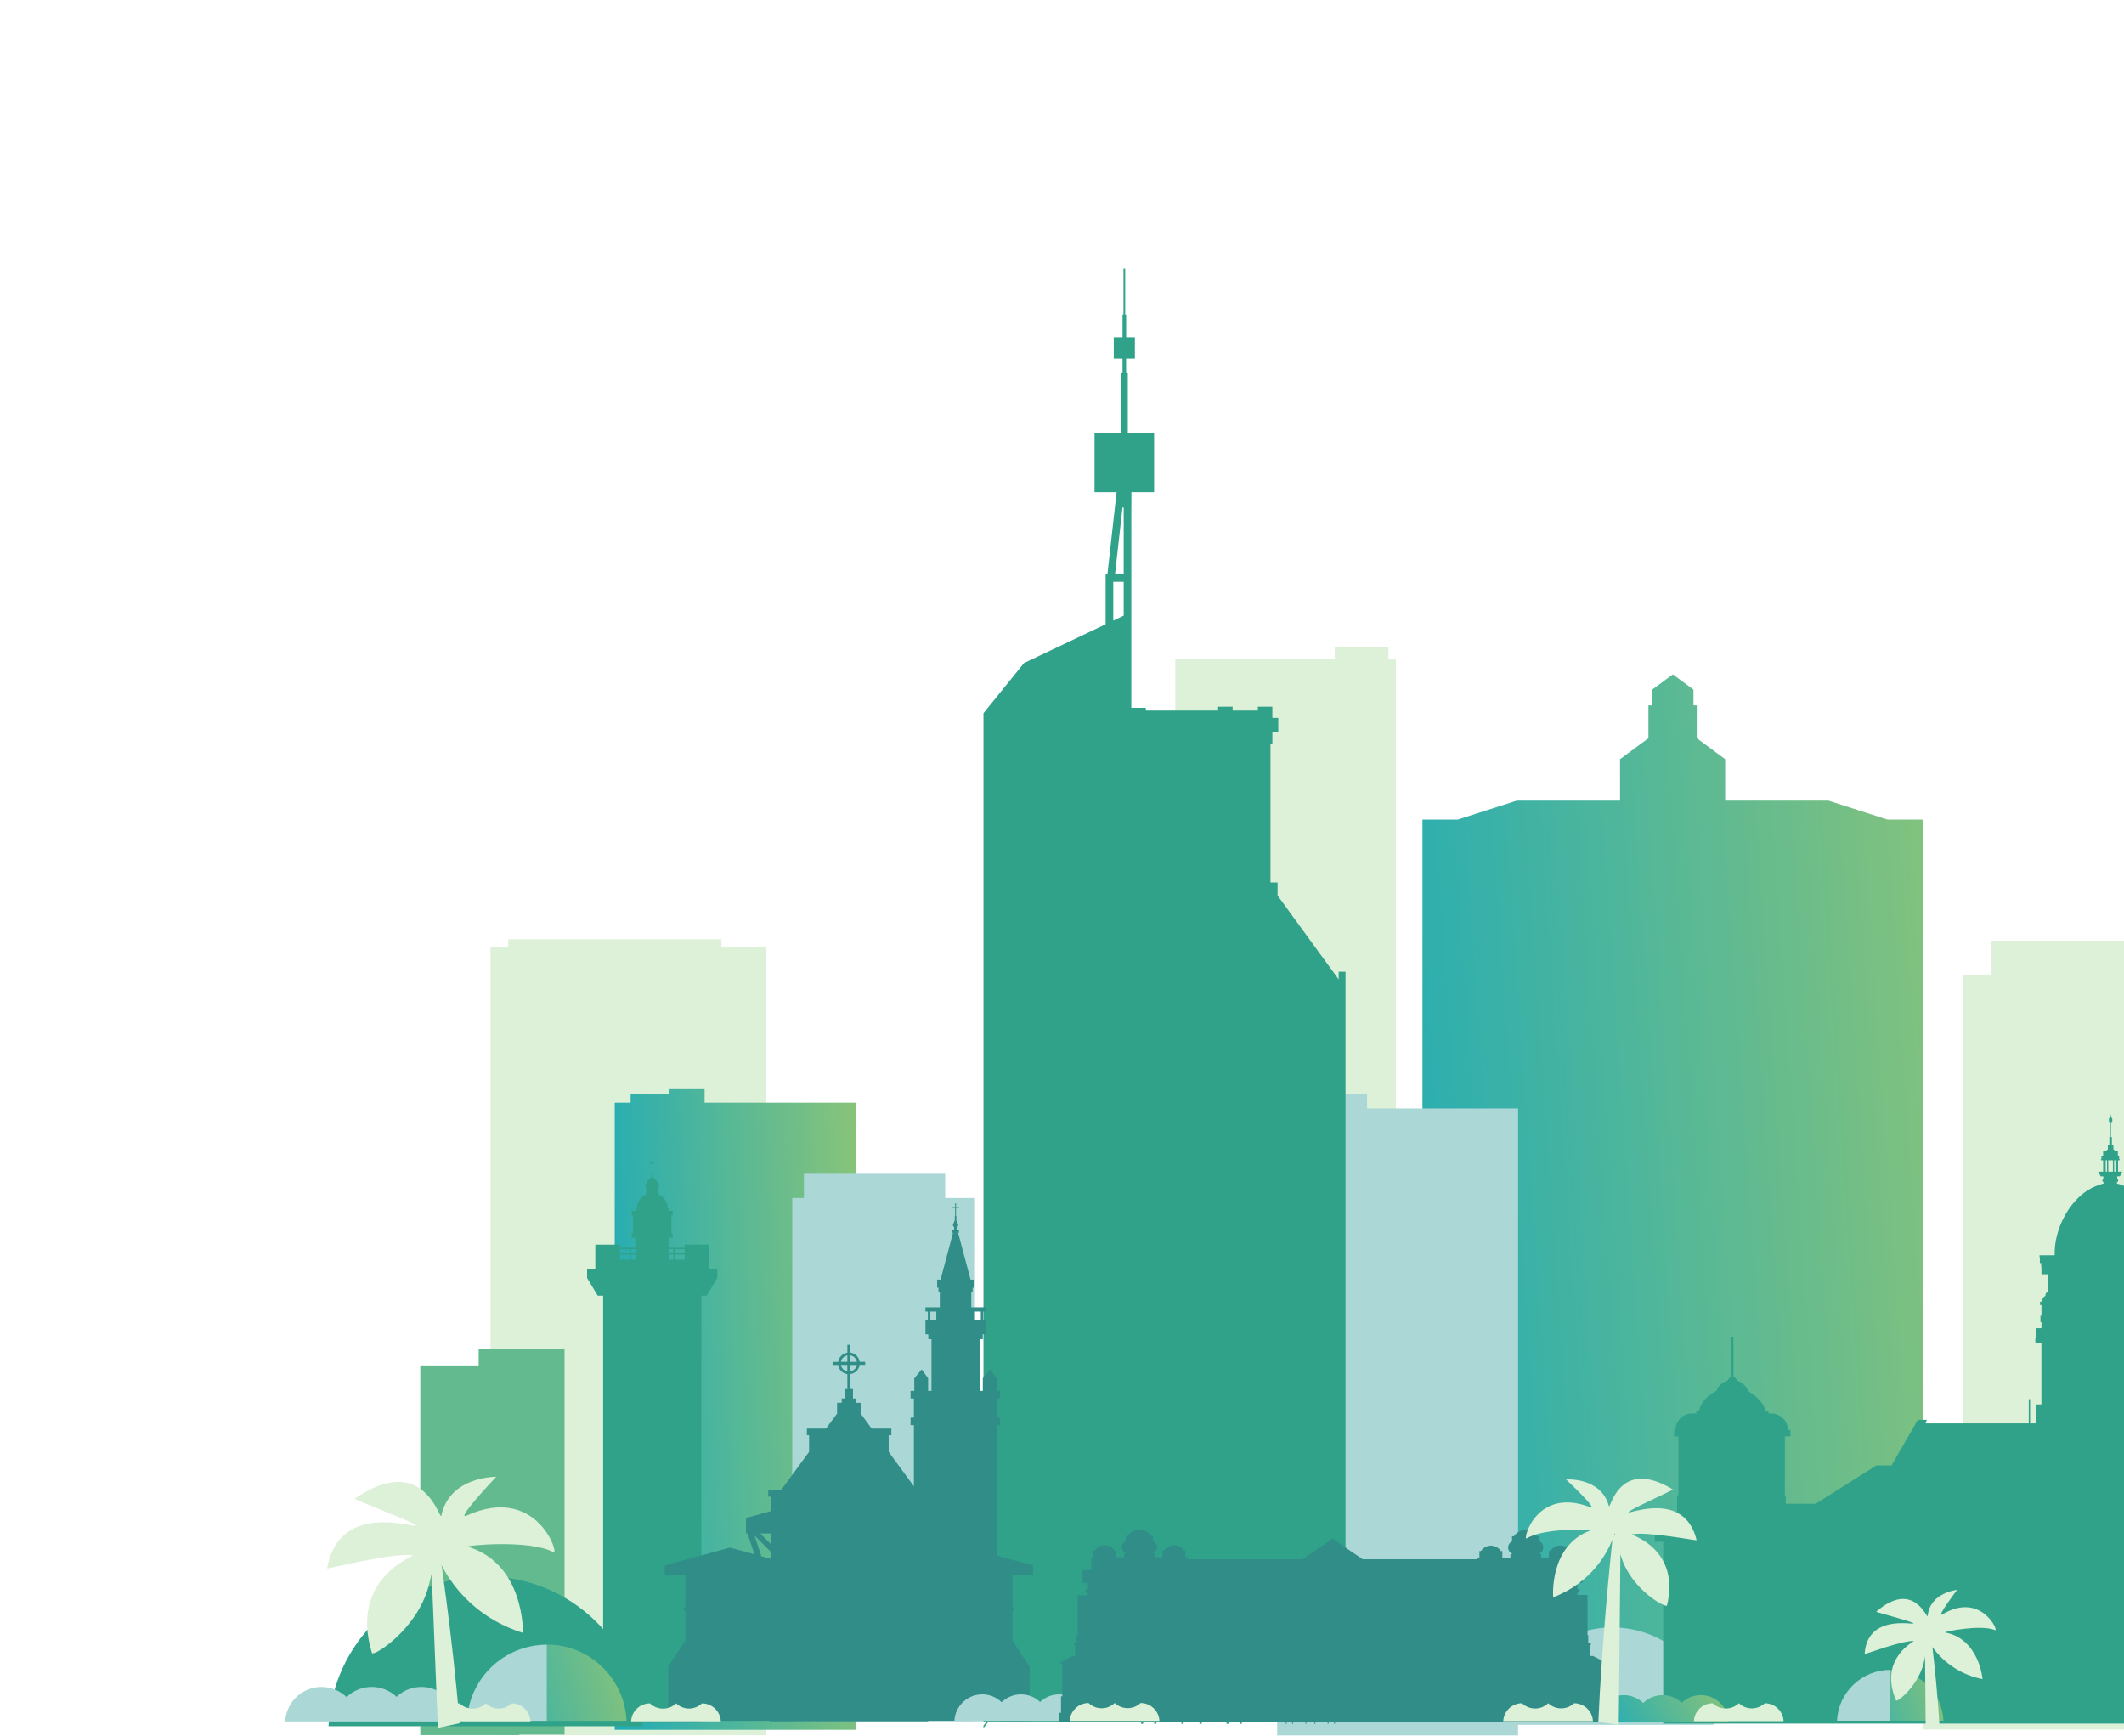 <svg width="1241" height="1014" viewBox="0 0 1241 1014" fill="none" xmlns="http://www.w3.org/2000/svg">
<g opacity="0.9" clip-path="url(#clip0_6270_27215)">
<path d="M831.105 910.117V903.148V891.718V880.476V869.046V852.269V840.843V824.066V812.636V795.863V784.433V767.66V756.23V739.452V728.022V711.249V699.819V683.046V671.616V654.843V643.413V626.636V615.206V598.433V587.003V570.23V558.8V542.022V530.592V513.819V502.389V478.777H851.782L868.977 473.246L886.177 467.719H946.553V462.958V443.493L963.143 431.235V420.808V416.441V412.07H965.343V410.502V402.861L967.153 401.522L977.4 393.953L989.456 402.861V410.502V412.07H991.378V416.441V420.808V431.235L1007.97 443.493V462.958V467.719H1068.35L1102.74 478.777H1123.42V502.389V513.819V530.592V542.022V558.8V570.23V587.003V598.433V615.206V626.636V643.413V654.843V671.616V683.046V699.819V711.249V728.022V739.452V756.23V767.66V784.433V795.863V812.636V824.066V840.843V852.269V869.046V880.476V891.718V903.148V910.117H1141.88V1006.01H991.378H986.589H966.934H962.14H811.643V910.117H831.105Z" fill="url(#paint0_linear_6270_27215)"/>
<path d="M779.87 384.947V378.148H811.232V384.947H815.547V1006.18H686.69V384.947H779.87Z" fill="#D9EED4"/>
<path d="M755.52 647.545V642.318H777.76V639.188H798.736V647.545H886.984V1013.89H746.219V647.545H755.52Z" fill="#A2D4D1"/>
<path d="M296.913 553.413V548.719H421.482V553.413H447.75V1013.69H286.608V553.413H296.913Z" fill="#D9EED4"/>
<path d="M368.457 644.167V638.94H390.697V635.805H411.674V644.167H499.922V1010.51H359.156V644.167H368.457Z" fill="url(#paint1_linear_6270_27215)"/>
<path d="M469.718 699.843V685.703H552.258V699.843H569.664V1005.36H462.895V699.843H469.718Z" fill="#A2D4D1"/>
<path d="M279.668 797.652V788.031H329.852V1013.34H303.405V1013.62H245.555V797.652H279.668Z" fill="#53B383"/>
<path d="M1132.23 959.288V940.445H1147.09V569.35H1163.59V549.5H1243.6V569.35H1245.24V940.445H1274.35V959.288H1280.33V1010.31H1123.41V959.288H1132.23Z" fill="#D9EED4"/>
<path d="M596.773 389.237L598.283 387.374L607.324 383.07L645.98 364.684V335.2H647.06L648.175 325.248L651.396 296.494L652.404 287.497H639.497V252.674H654.878V217.847H655.859V209.27H650.738V197.253H655.859V184.081H656.419V156.648H657.418V184.081H657.978V197.253H663.081V209.27H657.96V217.847H658.941V252.674H674.317V287.497H661.038V296.494H660.998V413.49H669.479V415.075H711.714V412.836H720.195V415.075H734.913V412.836H743.412V419.393H746.862V427.629H743.421V434.347H742.301V455.398V456.835V495.694V497.131V515.526H746.459V523.14L777.928 566.378L782.14 572.165V567.668H786.141V1005.98H780.061V1007H779.429V1005.98H776.293V1007H775.666V1005.98H772.328V1006.11H771.701V1005.98H768.565V1007H767.919V1005.98H763.367V1007H762.74V1005.98H759.604V1006.11H758.959V1005.98H755.549V1007H754.922V1005.98H751.786V1007H751.159V1005.98H725.558V1007H724.282V1005.98H717.879V1007H716.602V1005.98H702.122V1007H700.841V1005.98H691.562V1007H690.281V1005.98H675.644V1007H674.362V1005.98H667.964V1007H666.683V1005.98H577.337L576.768 1006.72L574.609 1009.52V1008.07L575.917 1006.37L576.226 1005.97H574.609V416.643L596.773 389.237ZM656.535 296.494H655.841L651.481 335.46H656.535V296.494ZM650.455 362.552L652.888 361.392L656.535 359.659V339.858H650.455V362.552Z" fill="#1A987C"/>
<path d="M191.932 1008.41C194.261 959.679 234.391 920.875 283.741 920.875C333.092 920.875 373.208 959.702 375.547 1008.41H191.932Z" fill="#1A987C"/>
<path d="M347.829 741.252V727.09H362.166V728.881H371.261V723.112H369.155V720.425H369.854V710.034H369.178V707.347H371.284V705.945H372.063C372.068 705.531 372.101 705.118 372.162 704.709C372.162 704.633 372.184 704.557 372.198 704.476C372.333 703.683 372.574 702.912 372.914 702.183L373.008 701.986C373.361 701.275 373.805 700.614 374.33 700.02L374.464 699.872C375.005 699.289 375.62 698.778 376.292 698.354L376.449 698.255C376.79 698.049 377.143 697.865 377.507 697.704V693.091H376.736V692.101H377.507V691.586H377.896C377.901 691.407 377.919 691.229 377.95 691.053C377.95 690.973 377.991 690.892 378.013 690.811C378.035 690.731 378.067 690.61 378.102 690.511C378.138 690.413 378.165 690.35 378.205 690.269C378.248 690.179 378.296 690.09 378.349 690.005C378.388 689.931 378.431 689.859 378.479 689.79C378.57 689.658 378.672 689.534 378.783 689.418C378.855 689.347 378.931 689.28 379.007 689.217C379.064 689.164 379.124 689.114 379.187 689.069C379.269 689.004 379.356 688.944 379.447 688.89L379.639 688.787C379.735 688.734 379.834 688.686 379.935 688.644V687.922H380.607V686.494H380.826V684.353H380.956V679.776H379.675V678.669H380.956V677.406H381.207V678.669H382.103L381.476 679.225L382.103 679.776H381.207V684.362H381.333V686.494H381.575V687.909H382.251V688.63C382.354 688.67 382.448 688.724 382.547 688.773L382.735 688.876C382.827 688.929 382.916 688.989 382.999 689.056C383.062 689.101 383.122 689.15 383.179 689.203C383.255 689.266 383.331 689.333 383.403 689.405C383.512 689.522 383.614 689.646 383.707 689.777C383.757 689.844 383.792 689.92 383.837 689.992C383.882 690.063 383.936 690.166 383.981 690.256C384.025 690.346 384.048 690.417 384.079 690.498C384.11 690.578 384.146 690.699 384.173 690.798C384.197 690.877 384.216 690.958 384.232 691.04C384.265 691.215 384.283 691.394 384.285 691.573H384.675V692.088H385.446V693.078H384.675V697.691C385.039 697.851 385.392 698.035 385.732 698.242L385.894 698.34C386.566 698.764 387.179 699.274 387.717 699.858L387.856 700.006C388.379 700.601 388.822 701.262 389.173 701.972C389.209 702.035 389.24 702.102 389.272 702.17C389.612 702.898 389.853 703.67 389.989 704.463C389.989 704.543 390.011 704.619 390.02 704.696C390.082 705.105 390.116 705.518 390.123 705.932H390.903V707.334H393.008V710.021H392.305V720.412H393.008V723.099H390.903V728.868H399.998V727.076H414.334V741.238H419.133V746.613L412.896 756.914H409.76V1006.38H352.386V756.914H349.249L343.013 746.613V741.238L347.829 741.252ZM362.166 735.877H367.879V732.876H362.175L362.166 735.877ZM368.725 735.877H371.261V732.876H368.73L368.725 735.877ZM390.903 735.877H393.438V732.876H390.903V735.877ZM394.294 735.877H399.998V732.876H394.294V735.877ZM362.166 732.021H367.879V729.759H362.175L362.166 732.021ZM368.73 729.737V731.998H371.266V729.737H368.73ZM390.907 731.998H393.443V729.737H390.907V731.998ZM394.299 729.737V731.998H400.002V729.737H394.299Z" fill="#1A987C"/>
<path d="M882.417 1007.62C883.133 992.289 889.729 977.823 900.835 967.227C911.941 956.631 926.704 950.719 942.056 950.719C957.409 950.719 972.171 956.631 983.277 967.227C994.383 977.823 1000.98 992.289 1001.7 1007.62H882.417Z" fill="#A2D4D1"/>
<path d="M426.421 904.088L440.794 908.021L436.717 895.784H435.866V891.306V886.778L444.714 884.359L450.476 882.778V874.309H448.854V870.408H456.412L460.118 865.342L472.712 848.13V838.447H471.439V834.546H482.64L487.707 827.617L488.787 826.144H489.082V819.47H491.771V816.958H493.563V811.444H495.073V802.76L494.988 802.737C494.674 802.691 494.364 802.62 494.06 802.527C493.763 802.428 493.472 802.31 493.191 802.173L493.07 802.115C492.803 801.984 492.546 801.834 492.299 801.667L492.183 801.577C491.689 801.209 491.252 800.772 490.884 800.279L490.798 800.167C490.624 799.921 490.467 799.664 490.328 799.396C490.328 799.356 490.292 799.316 490.27 799.275C490.131 798.995 490.013 798.704 489.916 798.406C489.823 798.103 489.752 797.793 489.705 797.479C489.705 797.448 489.705 797.421 489.683 797.39H486.435V795.598H489.696C489.696 795.571 489.696 795.544 489.719 795.513C489.766 795.199 489.836 794.889 489.929 794.586C490.026 794.288 490.144 793.998 490.283 793.717C490.283 793.677 490.324 793.637 490.341 793.596C490.48 793.329 490.637 793.071 490.812 792.826L490.897 792.709C491.268 792.217 491.707 791.78 492.201 791.411L492.313 791.325C492.558 791.151 492.816 790.994 493.083 790.855L493.204 790.797C493.485 790.658 493.776 790.54 494.074 790.443C494.377 790.35 494.687 790.279 495.001 790.233H495.086V785.588H496.878V790.161H496.968C497.282 790.208 497.592 790.278 497.895 790.371C498.193 790.468 498.484 790.586 498.765 790.725L498.885 790.784C499.153 790.922 499.41 791.079 499.656 791.254L499.768 791.339C500.263 791.708 500.702 792.147 501.072 792.642L501.157 792.754C501.324 793 501.474 793.258 501.605 793.525C501.605 793.565 501.641 793.605 501.663 793.645C501.8 793.927 501.919 794.217 502.017 794.514C502.11 794.818 502.181 795.128 502.228 795.441C502.228 795.473 502.228 795.5 502.25 795.527H505.498V797.318H502.25C502.25 797.349 502.25 797.376 502.228 797.408C502.181 797.722 502.11 798.031 502.017 798.335C501.919 798.632 501.8 798.922 501.663 799.204C501.641 799.244 501.623 799.284 501.605 799.325C501.474 799.591 501.324 799.849 501.157 800.095C501.126 800.131 501.099 800.171 501.072 800.207C500.702 800.702 500.263 801.141 499.768 801.51L499.656 801.595C499.41 801.762 499.152 801.912 498.885 802.043L498.765 802.101C498.483 802.239 498.192 802.357 497.895 802.455C497.592 802.549 497.282 802.619 496.968 802.666L496.878 802.688V811.444H498.361V816.967H500.153V819.479H502.841V826.153H503.137L509.284 834.555H520.785V838.456H519.221V848.139L524.351 855.148L533.948 868.262V832.566H532.013V828.146H533.948V816.949H532.013V812.533H534.185V805.174L538.531 799.97L542.272 805.174V812.537H544.239V782.296H542.375V781.19V779.434H540.713V770.987H542.116V766.177H540.709V763.709H549.105V754.935H548.303V752.275H547.541V747.55H549.535L550.713 743.116L556.811 720.171H556.363V718.285H557.465V716.865C557.392 716.812 557.323 716.754 557.259 716.691C557.237 716.674 557.216 716.656 557.196 716.637C557.074 716.507 556.977 716.355 556.909 716.189L556.86 716.073C556.717 715.726 556.717 715.336 556.86 714.989C556.86 714.953 556.892 714.913 556.909 714.877C556.978 714.712 557.075 714.56 557.196 714.429C557.218 714.412 557.239 714.394 557.259 714.375C557.324 714.315 557.393 714.258 557.465 714.205V713.256H557.841V710.398H558.052V705.588H556.233V705.068H558.052V702.945H558.572V705.068H560.391V705.588H558.572V710.443H558.782V713.3H559.141V714.254C559.213 714.306 559.282 714.363 559.347 714.424C559.366 714.444 559.387 714.462 559.409 714.478C559.53 714.611 559.629 714.762 559.701 714.926L559.745 715.038C559.889 715.385 559.889 715.775 559.745 716.122C559.745 716.162 559.714 716.198 559.701 716.238C559.63 716.403 559.532 716.555 559.409 716.686C559.39 716.705 559.369 716.723 559.347 716.74C559.283 716.804 559.214 716.863 559.141 716.915V718.285H560.243V720.166H559.795L567.066 747.545H569.06V752.27H568.298V754.931H567.496V763.705H575.888V766.173H574.481V770.983H575.888V779.43H574.23V781.185V782.292H572.362V812.528H574.23V805.174L578.549 799.974L582.313 805.174V812.537H584.23V816.953H582.295V828.15H584.23V832.571H582.295V908.71L603.562 914.533V917.395V920.252H591.511V925.206V938.938H592.487V940.931H591.511V958.429L592.944 960.597H593.07L593.124 960.866L601.564 973.595V1005.56H584.45V1005.31H542.281V1005.56H449.679V1005.31H407.524V1005.56H390.409V973.595L398.85 960.866V960.821L398.895 960.597H399.02L400.454 958.429V940.931H399.482V938.938H400.454V925.206V920.198H388.442V917.341V914.479L426.421 904.088ZM497.12 801.076C497.321 801.029 497.519 800.967 497.712 800.892L498.003 800.762C498.166 800.686 498.324 800.601 498.478 800.507L498.733 800.346C498.925 800.21 499.106 800.06 499.275 799.898C499.324 799.853 499.374 799.804 499.419 799.755C499.581 799.585 499.731 799.404 499.867 799.213C499.925 799.128 499.974 799.042 500.028 798.957C500.123 798.804 500.208 798.646 500.283 798.483C500.328 798.389 500.373 798.29 500.413 798.191C500.488 797.999 500.55 797.801 500.597 797.6C500.597 797.529 500.642 797.457 500.655 797.381H496.865V801.143C496.977 801.143 497.048 801.098 497.12 801.08V801.076ZM500.601 795.321C500.554 795.118 500.492 794.919 500.418 794.725C500.377 794.626 500.333 794.532 500.288 794.438C500.212 794.275 500.127 794.116 500.032 793.963C499.978 793.878 499.929 793.789 499.871 793.708C499.735 793.515 499.586 793.333 499.423 793.162L499.28 793.018C499.109 792.857 498.928 792.708 498.738 792.571L498.482 792.409C498.329 792.315 498.17 792.23 498.007 792.154L497.716 792.024C497.524 791.949 497.326 791.887 497.125 791.84C497.053 791.84 496.981 791.796 496.905 791.782V795.558H500.686C500.686 795.558 500.619 795.392 500.601 795.321ZM495.059 791.782C494.983 791.782 494.911 791.823 494.84 791.84C494.637 791.888 494.438 791.949 494.244 792.024L493.957 792.154C493.794 792.229 493.635 792.315 493.482 792.409C493.397 792.463 493.307 792.512 493.227 792.571C493.034 792.706 492.851 792.856 492.68 793.018C492.631 793.063 492.586 793.108 492.541 793.157C492.379 793.328 492.229 793.511 492.093 793.704C492.035 793.784 491.986 793.874 491.932 793.959C491.837 794.112 491.752 794.27 491.677 794.434C491.632 794.528 491.587 794.622 491.547 794.72C491.472 794.915 491.411 795.114 491.363 795.316C491.363 795.388 491.318 795.459 491.305 795.535H495.073V791.76L495.059 791.782ZM491.359 797.605C491.405 797.806 491.467 798.003 491.542 798.196C491.583 798.294 491.627 798.393 491.672 798.487C491.748 798.65 491.833 798.809 491.928 798.962C491.981 799.047 492.03 799.132 492.089 799.217C492.224 799.41 492.374 799.593 492.537 799.763L492.676 799.902C492.847 800.065 493.029 800.215 493.222 800.35C493.303 800.408 493.393 800.458 493.478 800.511C493.631 800.606 493.789 800.691 493.953 800.767L494.239 800.897C494.434 800.971 494.633 801.033 494.835 801.08C494.907 801.08 494.979 801.125 495.055 801.138V797.358H491.278C491.314 797.457 491.341 797.529 491.359 797.6V797.605ZM447.846 909.955L450.476 910.676V906.646L440.781 896.953L444.701 908.701L444.853 909.149L447.846 909.955ZM449.163 900.805L450.476 902.117V895.789H444.15L449.163 900.805ZM533.84 874.309H533.988H533.84ZM543.581 770.992H547.044V769.2V766.168H543.54L543.581 770.992ZM573.079 766.181H569.575V769.214V771.005H573.079V766.181Z" fill="#19817B"/>
<path d="M573.893 989.822C578.118 989.817 582.178 991.459 585.21 994.399C588.241 991.462 592.297 989.82 596.519 989.822C600.676 989.805 604.678 991.401 607.683 994.274C609.947 992.131 612.779 990.684 615.841 990.104C618.904 989.525 622.069 989.836 624.96 991.003C627.85 992.169 630.345 994.14 632.147 996.683C633.949 999.226 634.983 1002.23 635.125 1005.35H557.616C557.814 1001.16 559.615 997.217 562.646 994.326C565.677 991.436 569.704 989.823 573.893 989.822Z" fill="#A2D4D1"/>
<path d="M187.801 985.485C193.287 985.476 198.559 987.609 202.496 991.428C206.433 987.614 211.701 985.483 217.183 985.485C222.582 985.462 227.78 987.535 231.681 991.267C234.62 988.485 238.297 986.607 242.273 985.853C246.25 985.1 250.358 985.505 254.112 987.019C257.865 988.533 261.104 991.092 263.444 994.393C265.784 997.694 267.127 1001.6 267.312 1005.64H166.668C166.924 1000.21 169.263 995.085 173.198 991.332C177.133 987.58 182.362 985.485 187.801 985.485Z" fill="#A2D4D1"/>
<path d="M977.423 887.639H979.891V873.817H980.653V839.106H978.18V835.376H978.941C978.94 833.795 979.328 832.238 980.07 830.843C980.812 829.447 981.886 828.255 983.198 827.372C983.455 827.197 983.721 827.036 983.995 826.888C985.407 826.122 986.989 825.721 988.596 825.724H991.173V824.205H992.736C992.805 823.8 992.897 823.399 993.014 823.005C993.045 822.898 993.077 822.79 993.112 822.683C993.239 822.28 993.388 821.885 993.56 821.5C993.601 821.411 993.646 821.317 993.69 821.227C993.856 820.878 994.035 820.537 994.232 820.197C994.277 820.121 994.318 820.04 994.362 819.96C994.591 819.588 994.842 819.221 995.106 818.858L995.353 818.526C995.626 818.177 995.908 817.828 996.213 817.487L996.464 817.218C996.728 816.936 997.001 816.663 997.284 816.39C997.382 816.296 997.476 816.197 997.579 816.108C997.915 815.799 998.265 815.503 998.623 815.212L999.031 814.894C999.389 814.621 999.757 814.348 1000.14 814.092L1000.52 813.846C1000.84 813.64 1001.16 813.443 1001.49 813.25L1001.94 812.99C1002.29 812.798 1002.64 812.61 1003 812.435C1003.25 811.397 1003.76 810.437 1004.47 809.64C1004.96 809.06 1005.53 808.541 1006.15 808.095L1006.23 808.037C1006.87 807.582 1007.55 807.196 1008.27 806.886L1008.39 806.837C1008.75 806.689 1009.12 806.554 1009.49 806.442C1009.49 806.398 1009.53 806.362 1009.55 806.317C1009.63 806.126 1009.72 805.94 1009.82 805.762C1009.86 805.695 1009.9 805.636 1009.95 805.574C1010.05 805.417 1010.15 805.267 1010.27 805.126C1010.32 805.063 1010.37 805.009 1010.42 804.951C1010.54 804.829 1010.67 804.714 1010.8 804.606C1010.85 804.561 1010.91 804.517 1010.97 804.476C1011.1 804.385 1011.24 804.304 1011.39 804.234C1011.42 804.234 1011.46 804.19 1011.5 804.172V780.927H1012.79V804.136L1012.84 804.167C1013.04 804.247 1013.22 804.351 1013.39 804.476C1013.44 804.517 1013.49 804.57 1013.55 804.615C1013.69 804.732 1013.82 804.858 1013.94 804.991C1014 805.054 1014.05 805.117 1014.1 805.184C1014.22 805.327 1014.34 805.476 1014.44 805.632C1014.48 805.699 1014.53 805.766 1014.57 805.838C1014.67 806.019 1014.77 806.206 1014.85 806.398C1014.85 806.438 1014.9 806.478 1014.91 806.519C1016.1 806.934 1017.21 807.539 1018.2 808.31L1018.25 808.346C1018.85 808.82 1019.4 809.356 1019.9 809.945L1019.99 810.052C1020.41 810.567 1020.76 811.135 1021.03 811.741L1021.08 811.875C1021.19 812.142 1021.28 812.417 1021.34 812.699C1021.68 812.887 1022.03 813.085 1022.36 813.286C1022.52 813.376 1022.66 813.47 1022.81 813.564C1023.14 813.77 1023.47 813.985 1023.78 814.209C1023.92 814.307 1024.07 814.401 1024.21 814.504C1024.57 814.764 1024.91 815.037 1025.26 815.315C1025.4 815.427 1025.54 815.539 1025.67 815.655C1026.02 815.951 1026.36 816.251 1026.68 816.551L1027.04 816.9C1027.31 817.169 1027.57 817.438 1027.83 817.716C1027.94 817.837 1028.05 817.957 1028.16 818.083C1028.42 818.383 1028.66 818.683 1028.9 818.979C1029 819.104 1029.1 819.229 1029.19 819.359C1029.43 819.691 1029.67 820.027 1029.88 820.363C1029.96 820.488 1030.03 820.613 1030.11 820.743C1030.29 821.039 1030.45 821.33 1030.59 821.639C1030.66 821.773 1030.72 821.908 1030.79 822.038C1030.92 822.336 1031.04 822.635 1031.15 822.933C1031.19 823.059 1031.24 823.189 1031.28 823.314C1031.38 823.605 1031.46 823.896 1031.52 824.183H1033.26V825.701H1034.94C1036.55 825.698 1038.13 826.099 1039.55 826.866C1039.82 827.012 1040.09 827.174 1040.34 827.35C1041.65 828.233 1042.73 829.425 1043.47 830.82C1044.21 832.216 1044.6 833.773 1044.6 835.353H1046.11V839.084H1042.87V873.795H1043.38V878.457H1060.85L1073.32 870.579L1096.23 856.094H1105.15L1120.55 829.432H1125.8L1125.11 831.506H1185.35V817.375H1186.14V831.506H1189.64V820.457H1192.74V784.344H1189.21V781.697H1189.65V775.915H1192.76V772.377H1192.18V768.579H1192.78V762.362H1191.94V760.391H1193.06V760.217C1193.06 759.542 1193.25 758.881 1193.61 758.311C1193.97 757.74 1194.49 757.283 1195.1 756.992C1195.1 756.934 1195.1 756.876 1195.1 756.808V756.423C1195.1 756.225 1195.14 756.029 1195.21 755.845C1195.28 755.668 1195.38 755.506 1195.51 755.366C1195.79 755.075 1196.16 754.894 1196.56 754.86V746.655H1196.5V744.416H1192.76V740.103H1192.61V737.863H1191.84V734.414H1191.62V733.322H1200.49V732.789C1200.49 732.524 1200.49 732.265 1200.49 731.996C1200.49 731.449 1200.5 730.899 1200.53 730.343C1200.53 730.164 1200.55 729.985 1200.56 729.801C1200.58 729.431 1200.61 729.055 1200.64 728.673C1200.64 728.462 1200.68 728.247 1200.71 728.032C1200.74 727.687 1200.78 727.338 1200.83 726.993L1200.92 726.312C1200.97 725.976 1201.02 725.636 1201.08 725.296L1201.2 724.61C1201.27 724.265 1201.34 723.916 1201.41 723.571C1201.46 723.352 1201.5 723.123 1201.55 722.922C1201.64 722.523 1201.74 722.129 1201.84 721.735C1201.88 721.569 1201.92 721.404 1201.97 721.238C1202.11 720.696 1202.27 720.154 1202.42 719.612C1202.48 719.393 1202.56 719.164 1202.63 718.958C1202.74 718.627 1202.84 718.295 1202.96 717.968C1203.07 717.641 1203.14 717.449 1203.24 717.189C1203.33 716.929 1203.44 716.625 1203.55 716.347C1203.66 716.069 1203.77 715.792 1203.88 715.514C1203.99 715.236 1204.09 715.003 1204.2 714.748C1204.3 714.493 1204.44 714.17 1204.57 713.884C1204.7 713.597 1204.78 713.436 1204.89 713.189C1205.03 712.889 1205.17 712.585 1205.32 712.294C1205.41 712.101 1205.51 711.913 1205.61 711.72C1206.24 710.463 1206.93 709.238 1207.66 708.043C1207.69 708.007 1207.71 707.967 1207.74 707.931C1207.96 707.56 1208.18 707.197 1208.44 706.834C1208.52 706.726 1208.58 706.615 1208.65 706.512C1208.89 706.158 1209.13 705.813 1209.38 705.472L1209.61 705.15C1209.86 704.801 1210.12 704.46 1210.38 704.12L1210.58 703.865C1210.86 703.506 1211.14 703.152 1211.43 702.808L1211.51 702.713C1213.14 700.764 1214.95 698.98 1216.92 697.388H1216.95C1217.33 697.084 1217.72 696.788 1218.11 696.492L1218.16 696.457C1220.51 694.718 1223.11 693.358 1225.88 692.426C1226.38 692.206 1226.89 692.018 1227.41 691.843H1227.45C1227.96 691.673 1228.48 691.53 1229 691.396V690.401H1228.44V688.543H1228.93V687.199H1227.36L1225.97 684.48H1228.81V677.825H1227.55V677.086H1227.82V675.42H1228.81V674.891V672.607H1230.25C1230.41 672.382 1230.6 672.178 1230.81 671.998L1230.86 671.958C1231.07 671.782 1231.3 671.632 1231.55 671.51V668.979H1232.44V664.245H1232.97V656.138C1232.94 656.13 1232.9 656.116 1232.87 656.098C1232.82 656.086 1232.77 656.069 1232.73 656.049C1232.67 656.014 1232.61 655.973 1232.56 655.928L1232.45 655.838C1232.4 655.778 1232.36 655.712 1232.32 655.641C1232.3 655.61 1232.28 655.577 1232.26 655.543C1232.21 655.429 1232.19 655.307 1232.19 655.184V653.729C1232.19 653.606 1232.21 653.484 1232.26 653.371C1232.28 653.336 1232.3 653.303 1232.32 653.272C1232.36 653.201 1232.4 653.135 1232.45 653.075C1232.48 653.039 1232.52 653.017 1232.55 652.985C1232.61 652.94 1232.67 652.9 1232.74 652.864C1232.78 652.844 1232.82 652.826 1232.87 652.811C1232.9 652.811 1232.93 652.779 1232.97 652.77V651.297H1233.36V652.77C1233.4 652.77 1233.43 652.802 1233.47 652.811L1233.6 652.864C1233.66 652.898 1233.72 652.939 1233.78 652.985C1233.82 653.013 1233.85 653.043 1233.88 653.075C1233.93 653.134 1233.98 653.201 1234.01 653.272C1234.04 653.302 1234.06 653.335 1234.07 653.371C1234.12 653.484 1234.14 653.606 1234.15 653.729V655.184C1234.14 655.308 1234.12 655.429 1234.07 655.543C1234.06 655.578 1234.04 655.611 1234.01 655.641C1233.98 655.713 1233.93 655.779 1233.88 655.838L1233.78 655.928C1233.72 655.974 1233.66 656.015 1233.6 656.049C1233.56 656.07 1233.51 656.086 1233.47 656.098C1233.43 656.115 1233.4 656.129 1233.36 656.138V664.245H1233.91V668.979H1234.81V671.496C1235.05 671.618 1235.28 671.769 1235.49 671.944L1235.54 671.984C1235.75 672.165 1235.94 672.37 1236.1 672.594H1237.4V674.882H1237.54V675.415H1238.17V677.086H1238.43V677.82H1237.53V684.467H1240L1238.61 687.185H1237.05V688.529H1237.53V690.388H1236.88V691.382C1237.39 691.508 1237.91 691.651 1238.42 691.83H1238.46C1238.98 692.005 1239.49 692.193 1239.99 692.412C1242.76 693.345 1245.36 694.705 1247.7 696.443L1247.76 696.488C1248.15 696.77 1248.54 697.066 1248.92 697.384L1248.95 697.411C1250.92 699.001 1252.72 700.78 1254.33 702.722C1254.36 702.758 1254.39 702.79 1254.42 702.825C1254.71 703.17 1254.99 703.524 1255.27 703.878L1255.47 704.142C1255.73 704.478 1255.99 704.819 1256.24 705.168L1256.47 705.49C1256.71 705.831 1256.96 706.176 1257.19 706.529C1257.26 706.632 1257.34 706.744 1257.4 706.852C1257.65 707.21 1257.88 707.573 1258.11 707.945C1258.14 707.986 1258.17 708.03 1258.19 708.075C1258.92 709.262 1259.61 710.489 1260.24 711.743L1260.53 712.307C1260.68 712.607 1260.82 712.912 1260.98 713.203C1261.08 713.431 1261.19 713.651 1261.29 713.893C1261.4 714.134 1261.55 714.47 1261.67 714.757C1261.79 715.044 1261.88 715.268 1261.99 715.523C1262.09 715.778 1262.21 716.078 1262.32 716.356C1262.43 716.634 1262.52 716.911 1262.63 717.189C1262.73 717.467 1262.82 717.717 1262.91 717.982C1263 718.246 1263.13 718.627 1263.23 718.949C1263.3 719.173 1263.38 719.397 1263.45 719.625C1263.61 720.163 1263.77 720.705 1263.9 721.242C1263.94 721.417 1263.98 721.592 1264.03 721.766C1264.12 722.151 1264.22 722.537 1264.31 722.926C1264.36 723.146 1264.4 723.374 1264.45 723.589C1264.52 723.93 1264.59 724.274 1264.66 724.615C1264.7 724.848 1264.74 725.063 1264.78 725.309C1264.84 725.646 1264.89 725.982 1264.94 726.317C1264.97 726.545 1265.01 726.765 1265.03 727.007C1265.08 727.347 1265.12 727.692 1265.15 728.032C1265.15 728.252 1265.2 728.48 1265.22 728.686C1265.25 729.058 1265.28 729.43 1265.3 729.797C1265.3 729.985 1265.32 730.169 1265.33 730.357C1265.33 730.903 1265.37 731.445 1265.37 731.982V732.005C1265.37 732.453 1265.37 732.901 1265.34 733.348H1274.23V734.414H1274V737.868H1273.11V740.107H1273.06V744.42H1269.26V754.833C1269.69 754.834 1270.1 755.005 1270.4 755.307C1270.7 755.609 1270.87 756.018 1270.88 756.446V756.808C1270.88 756.882 1270.88 756.955 1270.88 757.028C1271.47 757.325 1271.97 757.78 1272.31 758.343C1272.66 758.906 1272.85 759.555 1272.85 760.217V760.391H1274V762.349H1273.08V768.592H1273.66V772.39H1273.08V775.928H1276.19V778.168V781.751H1276.64V784.398H1273.1V789.325V820.51H1276.21V822.468V823.964V831.577H1279.98V817.447H1280.76V831.577H1340.9L1340.21 829.504H1345.28L1360.66 856.117H1369.58L1397.32 873.651L1404.93 878.48H1423.88V873.817H1424.38V839.106H1421.15V835.376H1422.65C1422.65 835.044 1422.65 834.713 1422.7 834.39C1422.84 833.051 1423.25 831.755 1423.92 830.587C1424.59 829.419 1425.5 828.404 1426.59 827.609C1426.94 827.343 1427.32 827.102 1427.7 826.888C1427.98 826.74 1428.26 826.602 1428.55 826.481C1429.12 826.236 1429.72 826.048 1430.34 825.921C1430.65 825.853 1430.97 825.804 1431.3 825.773C1431.62 825.742 1431.95 825.724 1432.28 825.724H1433.98V824.205H1435.71C1435.78 823.919 1435.86 823.628 1435.95 823.337C1435.99 823.211 1436.04 823.081 1436.09 822.951C1436.19 822.66 1436.31 822.369 1436.44 822.056C1436.51 821.921 1436.57 821.787 1436.64 821.648C1436.79 821.357 1436.95 821.061 1437.13 820.752C1437.2 820.622 1437.27 820.497 1437.35 820.372C1437.57 820.036 1437.8 819.7 1438.04 819.368L1438.34 818.988C1438.57 818.689 1438.81 818.39 1439.07 818.092L1439.41 817.716C1439.66 817.442 1439.93 817.174 1440.19 816.909L1440.55 816.556C1440.88 816.251 1441.21 815.951 1441.56 815.66L1441.98 815.315C1442.32 815.043 1442.67 814.775 1443.03 814.509L1443.45 814.209C1443.77 813.989 1444.09 813.761 1444.42 813.568L1444.87 813.291C1445.21 813.089 1445.55 812.892 1445.9 812.704C1445.96 812.422 1446.05 812.146 1446.16 811.88L1446.21 811.745C1446.48 811.138 1446.83 810.57 1447.26 810.057L1447.34 809.949C1447.83 809.361 1448.39 808.826 1448.99 808.35L1449.04 808.315C1450.03 807.542 1451.14 806.936 1452.33 806.523C1452.34 806.481 1452.37 806.441 1452.39 806.402C1452.47 806.209 1452.57 806.022 1452.67 805.842C1452.71 805.771 1452.76 805.704 1452.8 805.636C1452.91 805.475 1453.02 805.323 1453.13 805.188L1453.29 804.996C1453.42 804.862 1453.55 804.737 1453.69 804.62C1453.74 804.575 1453.8 804.521 1453.85 804.481C1454.02 804.353 1454.2 804.249 1454.4 804.172L1454.45 804.14V780.922H1455.74V804.167C1455.78 804.167 1455.81 804.212 1455.85 804.23C1456 804.299 1456.14 804.38 1456.27 804.472L1456.44 804.602C1456.57 804.71 1456.69 804.825 1456.81 804.947C1456.87 805.005 1456.91 805.059 1456.96 805.121C1457.08 805.264 1457.19 805.414 1457.29 805.569C1457.33 805.632 1457.38 805.69 1457.41 805.757C1457.52 805.937 1457.61 806.122 1457.69 806.313C1457.69 806.357 1457.73 806.393 1457.75 806.438C1458.12 806.551 1458.49 806.682 1458.85 806.832L1458.97 806.881C1459.69 807.192 1460.37 807.578 1461.01 808.032L1461.09 808.091C1461.71 808.541 1462.27 809.059 1462.78 809.636C1463.48 810.435 1463.99 811.396 1464.24 812.435C1464.59 812.61 1464.95 812.798 1465.3 812.99L1465.75 813.25C1466.07 813.443 1466.4 813.64 1466.71 813.846C1466.84 813.927 1466.97 814.007 1467.09 814.092C1467.47 814.348 1467.84 814.621 1468.21 814.894L1468.61 815.212C1468.97 815.503 1469.32 815.799 1469.65 816.108C1469.76 816.197 1469.85 816.296 1469.95 816.39C1470.23 816.663 1470.51 816.936 1470.77 817.218L1471.02 817.487C1471.33 817.828 1471.61 818.177 1471.88 818.531L1472.13 818.853C1472.39 819.221 1472.64 819.588 1472.87 819.964C1472.92 820.04 1472.96 820.116 1473 820.197C1473.2 820.537 1473.38 820.882 1473.55 821.227C1473.59 821.317 1473.64 821.411 1473.68 821.5C1473.85 821.89 1473.99 822.284 1474.12 822.683L1474.22 823.001C1474.34 823.396 1474.43 823.799 1474.5 824.205H1476.06V825.724H1478.64C1481.03 825.724 1483.33 826.611 1485.11 828.212C1486.88 829.812 1488 832.014 1488.25 834.39C1488.28 834.713 1488.29 835.044 1488.29 835.376H1489.04V839.106H1486.57V873.817H1487.33V887.639H1489.8L1500.45 895.508V900.69H1495.52V906.329V909.607V911.936V917.203V919.532V924.799V927.128V932.377V934.711V939.991V942.32V947.605V949.934V955.201V957.53V962.103V964.437V968.468V1006.9H971.773V968.468V964.437V962.103V957.53V955.201V949.934V947.605V942.32V939.991V934.729V932.377V927.115V924.786V919.519V917.19V911.923V909.594V906.315V900.676H966.845V895.494L977.423 887.639ZM1231.8 677.825V684.471H1234.52V677.825H1231.8ZM1230.3 684.471H1231.06V677.825H1230.28L1230.3 684.471ZM1235.23 677.825V684.471H1235.99V677.825H1235.23Z" fill="#1A987C"/>
<path d="M948.752 990.267C952.977 990.26 957.038 991.903 960.07 994.844C963.099 991.906 967.156 990.263 971.378 990.267C975.536 990.249 979.539 991.845 982.543 994.719C984.806 992.577 987.638 991.13 990.7 990.55C993.762 989.97 996.927 990.281 999.817 991.447C1002.71 992.613 1005.2 994.584 1007 997.126C1008.81 999.668 1009.84 1002.67 1009.98 1005.79H932.476C932.674 1001.6 934.475 997.659 937.506 994.769C940.537 991.879 944.564 990.267 948.752 990.267Z" fill="url(#paint2_linear_6270_27215)"/>
<path d="M619.916 990.949H620.66V971.735H618.42L626.614 967.503H628.209V961.018H627.649V959.674H628.966V955.338H629.665V931.887H635.539V930.454H634.257V928.613H635.539V924.721H632.6V917.246H637.586V909.749H638.679V905.843H639.598C639.598 905.812 639.638 905.785 639.656 905.758C639.75 905.619 639.853 905.489 639.956 905.36C640.059 905.23 640.118 905.158 640.203 905.059C640.288 904.961 640.422 904.827 640.539 904.71C640.655 904.594 640.731 904.522 640.834 904.437C640.937 904.352 641.072 904.235 641.197 904.137C641.323 904.038 641.426 903.971 641.547 903.891C641.668 903.81 641.793 903.725 641.923 903.649C642.053 903.572 642.196 903.505 642.335 903.434C642.474 903.362 642.586 903.308 642.716 903.255C642.846 903.201 643.034 903.134 643.2 903.08C643.366 903.026 643.442 902.995 643.567 902.959C643.693 902.923 643.953 902.869 644.15 902.834C644.257 902.834 644.356 902.789 644.463 902.775C645.087 902.686 645.721 902.686 646.345 902.775C646.453 902.775 646.556 902.816 646.659 902.834C646.856 902.869 647.053 902.905 647.246 902.959C647.371 902.995 647.488 903.04 647.613 903.08C647.739 903.12 647.936 903.187 648.092 903.255C648.249 903.322 648.348 903.371 648.473 903.434C648.599 903.496 648.751 903.572 648.885 903.649C649.02 903.725 649.141 903.805 649.262 903.891C649.383 903.976 649.499 904.052 649.616 904.141C649.732 904.231 649.858 904.334 649.974 904.437C650.091 904.54 650.176 904.616 650.27 904.71C650.364 904.804 650.498 904.939 650.606 905.059C650.713 905.18 650.772 905.257 650.852 905.36C650.933 905.463 651.058 905.619 651.153 905.758C651.153 905.79 651.197 905.812 651.215 905.843H652.134V909.749H656.811V907.509H658.182L658.039 907.447L657.756 907.33C657.633 907.272 657.514 907.206 657.398 907.133C657.317 907.084 657.237 907.039 657.156 906.985C656.998 906.877 656.849 906.757 656.708 906.627L656.56 906.484C656.425 906.343 656.3 906.193 656.184 906.036C656.139 905.973 656.099 905.901 656.058 905.834C655.978 905.7 655.902 905.566 655.834 905.427C655.767 905.288 655.767 905.27 655.736 905.189C655.679 905.043 655.631 904.894 655.592 904.741C655.592 904.67 655.552 904.598 655.539 904.522C655.49 904.283 655.465 904.04 655.463 903.796C655.466 903.557 655.49 903.319 655.534 903.084C655.534 903.013 655.565 902.945 655.583 902.878C655.623 902.712 655.674 902.549 655.736 902.39C655.763 902.323 655.785 902.26 655.812 902.198C655.9 901.994 656.007 901.799 656.13 901.615C656.266 901.431 656.415 901.257 656.578 901.096C656.627 901.046 656.677 900.997 656.73 900.952C656.849 900.839 656.974 900.735 657.107 900.639L657.281 900.513C657.459 900.396 657.646 900.294 657.841 900.209H657.886H657.756V897.338H658.841L658.912 897.244C659.024 897.078 659.145 896.926 659.266 896.769C659.387 896.612 659.454 896.532 659.557 896.415C659.66 896.299 659.817 896.138 659.956 896.003C660.095 895.869 660.185 895.784 660.306 895.676C660.427 895.569 660.583 895.439 660.731 895.327C660.879 895.215 661.005 895.125 661.148 895.031C661.291 894.937 661.439 894.839 661.596 894.749C661.753 894.66 661.919 894.575 662.084 894.494C662.25 894.413 662.38 894.346 662.532 894.279C662.685 894.212 662.909 894.14 663.101 894.073C663.294 894.006 663.388 893.97 663.549 893.93C663.777 893.87 664.007 893.822 664.239 893.786C664.365 893.759 664.486 893.728 664.611 893.71C665.354 893.607 666.108 893.607 666.851 893.71C666.981 893.71 667.102 893.759 667.228 893.786C667.46 893.822 667.69 893.87 667.918 893.93C668.066 893.97 668.209 894.024 668.366 894.073C668.523 894.122 668.751 894.203 668.935 894.279C669.118 894.355 669.235 894.418 669.383 894.494C669.531 894.57 669.71 894.655 669.867 894.749C670.023 894.843 670.167 894.933 670.315 895.031C670.463 895.13 670.592 895.224 670.727 895.327C670.861 895.43 671.018 895.555 671.175 895.676C671.332 895.797 671.412 895.891 671.524 896.003C671.636 896.115 671.793 896.272 671.923 896.415L672.214 896.769C672.335 896.926 672.456 897.078 672.568 897.244L672.64 897.338H673.724V900.137H673.594H673.634C673.83 900.222 674.017 900.324 674.194 900.442C674.255 900.48 674.314 900.522 674.369 900.567C674.503 900.663 674.63 900.768 674.75 900.881C674.804 900.925 674.855 900.973 674.902 901.024C675.068 901.183 675.218 901.357 675.35 901.544C675.47 901.73 675.577 901.924 675.668 902.126C675.695 902.189 675.718 902.251 675.745 902.318C675.805 902.478 675.856 902.641 675.897 902.807C675.917 902.874 675.932 902.943 675.942 903.013C675.99 903.247 676.015 903.486 676.018 903.725C676.016 903.969 675.99 904.211 675.942 904.45C675.942 904.526 675.906 904.598 675.888 904.674C675.849 904.826 675.801 904.976 675.745 905.122C675.713 905.203 675.677 905.279 675.642 905.36C675.577 905.499 675.504 905.633 675.422 905.763C675.377 905.834 675.341 905.906 675.292 905.973C675.178 906.132 675.052 906.281 674.916 906.421C674.87 906.472 674.821 906.52 674.768 906.564C674.628 906.695 674.479 906.815 674.32 906.923C674.244 906.976 674.163 907.021 674.082 907.07C673.966 907.142 673.847 907.208 673.724 907.268L673.442 907.384L673.298 907.447H674.642V909.686H679.212V905.781H680.109C680.131 905.753 680.152 905.725 680.171 905.695C680.265 905.557 680.368 905.427 680.471 905.297C680.574 905.167 680.633 905.095 680.718 904.997C680.803 904.898 680.937 904.759 681.054 904.647C681.17 904.535 681.247 904.459 681.35 904.374C681.453 904.289 681.587 904.173 681.712 904.074C681.838 903.976 681.941 903.908 682.062 903.828C682.183 903.747 682.308 903.662 682.438 903.586C682.568 903.51 682.712 903.443 682.85 903.371C682.989 903.299 683.101 903.246 683.231 903.192C683.361 903.138 683.549 903.071 683.715 903.017L684.078 902.896C684.271 902.842 684.468 902.807 684.665 902.771C684.772 902.771 684.871 902.726 684.979 902.713C685.29 902.668 685.605 902.645 685.92 902.645C686.234 902.645 686.549 902.668 686.86 902.713C686.968 902.713 687.071 902.753 687.174 902.771C687.371 902.807 687.568 902.842 687.761 902.896L688.128 903.017C688.289 903.071 688.451 903.125 688.608 903.192C688.765 903.259 688.863 903.308 688.988 903.371C689.114 903.434 689.266 903.51 689.401 903.586C689.535 903.662 689.652 903.743 689.777 903.828C689.902 903.913 690.014 903.989 690.126 904.074C690.238 904.159 690.373 904.271 690.489 904.374C690.606 904.477 690.691 904.553 690.785 904.647C690.879 904.741 691.014 904.876 691.121 904.997C691.229 905.118 691.287 905.194 691.367 905.297C691.448 905.4 691.573 905.557 691.668 905.695L691.73 905.781H692.626V909.686H693.858V910.886H761.013L778.598 898.906L796.179 910.886H863.285V909.991H864.378V906.081H865.274L865.337 906C865.431 905.861 865.534 905.731 865.637 905.601C865.74 905.472 865.798 905.4 865.883 905.301C865.968 905.203 866.103 905.064 866.219 904.952C866.336 904.84 866.412 904.764 866.515 904.674C866.618 904.585 866.752 904.473 866.878 904.379C867.003 904.285 867.106 904.209 867.227 904.132C867.348 904.056 867.474 903.967 867.604 903.891C867.734 903.814 867.877 903.743 868.016 903.676C868.155 903.608 868.267 903.55 868.397 903.496C868.527 903.443 868.715 903.375 868.881 903.322C869.046 903.268 869.122 903.232 869.248 903.201C869.373 903.169 869.633 903.111 869.83 903.075L870.144 903.013C870.768 902.929 871.401 902.929 872.026 903.013L872.339 903.075C872.536 903.111 872.734 903.147 872.926 903.201C873.119 903.255 873.168 903.281 873.294 903.322C873.419 903.362 873.616 903.429 873.773 903.496C873.93 903.564 874.028 903.613 874.154 903.676C874.279 903.738 874.432 903.814 874.566 903.891C874.7 903.967 874.821 904.047 874.942 904.132C875.063 904.217 875.18 904.294 875.296 904.379C875.413 904.464 875.538 904.571 875.655 904.674C875.771 904.777 875.856 904.858 875.95 904.952C876.044 905.046 876.179 905.18 876.286 905.301C876.394 905.422 876.452 905.498 876.533 905.601C876.613 905.704 876.739 905.861 876.833 906L876.896 906.081H877.792V909.991H882.505V907.751H883.876L883.733 907.689C883.634 907.653 883.544 907.612 883.45 907.568C883.327 907.511 883.207 907.446 883.092 907.375C883.009 907.329 882.928 907.278 882.85 907.223C882.692 907.116 882.543 906.997 882.402 906.869L882.254 906.726C882.119 906.584 881.994 906.435 881.878 906.278C881.833 906.211 881.793 906.143 881.752 906.072C881.67 905.94 881.595 905.804 881.528 905.664C881.492 905.588 881.461 905.512 881.43 905.431C881.373 905.285 881.325 905.135 881.286 904.983C881.264 904.912 881.246 904.84 881.228 904.764C881.181 904.525 881.157 904.282 881.156 904.038C881.157 903.799 881.181 903.561 881.228 903.326C881.228 903.255 881.259 903.187 881.277 903.12C881.316 902.954 881.367 902.791 881.43 902.632C881.452 902.565 881.479 902.502 881.506 902.439C881.593 902.237 881.698 902.042 881.819 901.857V901.835C881.954 901.649 882.104 901.475 882.268 901.315C882.313 901.264 882.363 901.216 882.415 901.172C882.535 901.057 882.662 900.951 882.796 900.854L882.971 900.733C883.149 900.616 883.336 900.514 883.531 900.428C883.546 900.426 883.561 900.426 883.576 900.428H883.446V897.45H884.53C884.552 897.419 884.579 897.387 884.602 897.351C884.714 897.19 884.835 897.038 884.956 896.904C885.077 896.769 885.144 896.666 885.247 896.55C885.35 896.433 885.507 896.272 885.646 896.138C885.785 896.003 885.874 895.914 885.995 895.811C886.116 895.708 886.273 895.573 886.443 895.461C886.613 895.349 886.716 895.26 886.86 895.166C887.003 895.072 887.151 894.973 887.308 894.884C887.465 894.794 887.63 894.709 887.796 894.628C887.962 894.548 888.092 894.481 888.244 894.413C888.397 894.346 888.621 894.27 888.813 894.207C889.006 894.145 889.1 894.104 889.261 894.064C889.485 894.001 889.709 893.961 889.947 893.916C890.072 893.916 890.198 893.862 890.323 893.845C891.066 893.741 891.82 893.741 892.563 893.845C892.693 893.845 892.814 893.894 892.94 893.916C893.173 893.961 893.388 894.001 893.63 894.064C893.777 894.104 893.921 894.158 894.078 894.207C894.234 894.257 894.463 894.337 894.647 894.413C894.83 894.489 894.947 894.552 895.095 894.628C895.242 894.704 895.422 894.79 895.578 894.884C895.735 894.978 895.879 895.067 896.026 895.166C896.174 895.264 896.304 895.358 896.439 895.461C896.573 895.564 896.73 895.69 896.887 895.811C897.044 895.932 897.124 896.026 897.236 896.138C897.348 896.25 897.505 896.406 897.635 896.55C897.765 896.693 897.827 896.783 897.922 896.904C898.016 897.025 898.168 897.213 898.276 897.351L898.352 897.45H899.436V900.316H899.306H899.346C899.542 900.401 899.729 900.503 899.906 900.621L900.081 900.742C900.215 900.839 900.342 900.945 900.462 901.06C900.516 901.104 900.567 901.152 900.614 901.203C900.779 901.362 900.929 901.536 901.062 901.723V901.745C901.183 901.931 901.29 902.125 901.38 902.327C901.407 902.39 901.43 902.453 901.457 902.52C901.517 902.679 901.568 902.842 901.609 903.008C901.609 903.075 901.64 903.143 901.654 903.214C901.702 903.449 901.727 903.687 901.73 903.926C901.727 904.17 901.702 904.413 901.654 904.652C901.654 904.728 901.618 904.8 901.6 904.871C901.561 905.023 901.513 905.173 901.457 905.319C901.425 905.4 901.389 905.476 901.354 905.552C901.29 905.693 901.217 905.829 901.134 905.96C901.089 906.031 901.053 906.099 901.004 906.166C900.889 906.324 900.764 906.474 900.628 906.614C900.583 906.663 900.534 906.708 900.484 906.757C900.342 906.884 900.193 907.002 900.036 907.111C899.96 907.166 899.881 907.216 899.799 907.263C899.683 907.333 899.563 907.398 899.44 907.456L899.158 907.577L899.015 907.639H900.381V909.879H904.96V905.969H905.856L905.919 905.888C906.013 905.749 906.116 905.619 906.219 905.489C906.322 905.36 906.38 905.288 906.465 905.189C906.551 905.091 906.685 904.952 906.802 904.84C906.918 904.728 906.994 904.652 907.097 904.562C907.2 904.473 907.335 904.361 907.456 904.267C907.577 904.173 907.689 904.097 907.81 904.02C907.931 903.944 908.056 903.855 908.186 903.779C908.316 903.702 908.459 903.631 908.598 903.564C908.737 903.496 908.849 903.438 908.979 903.384C909.109 903.331 909.297 903.263 909.463 903.21C909.629 903.156 909.7 903.12 909.826 903.089C909.951 903.057 910.216 902.999 910.413 902.963L910.726 902.901C911.038 902.859 911.352 902.839 911.667 902.838C911.982 902.839 912.296 902.859 912.608 902.901L912.922 902.963C913.119 902.999 913.316 903.035 913.504 903.089C913.692 903.143 913.75 903.169 913.876 903.21C914.001 903.25 914.198 903.317 914.355 903.384C914.512 903.452 914.611 903.501 914.736 903.564C914.862 903.626 915.014 903.702 915.148 903.779C915.283 903.855 915.399 903.935 915.525 904.02C915.65 904.106 915.762 904.182 915.874 904.267C915.986 904.352 916.121 904.459 916.237 904.562C916.353 904.665 916.439 904.746 916.533 904.84C916.627 904.934 916.761 905.068 916.869 905.189C916.976 905.31 917.034 905.386 917.115 905.489C917.196 905.592 917.321 905.749 917.415 905.888L917.478 905.969H918.374V909.879H919.606V917.161H924.588V924.614H921.654V928.506H922.939V930.347H921.658V931.78H927.532V955.231H927.98V959.566H929.534V960.91H928.795V967.395H930.766L938.961 971.628H936.528V990.842H937.012V1000.57H938.101V1006.08H618.729V1000.57H619.907L619.916 990.949Z" fill="#19817B"/>
<path d="M272.849 1005.29C273.376 993.292 278.515 981.958 287.196 973.652C295.876 965.347 307.428 960.711 319.444 960.711C331.46 960.711 343.012 965.347 351.693 973.652C360.373 981.958 365.513 993.292 366.039 1005.29H272.849Z" fill="url(#paint3_linear_6270_27215)"/>
<path d="M319.445 1005.29H272.85C273.427 993.323 278.586 982.035 287.26 973.765C295.935 965.494 307.459 960.876 319.445 960.867V1005.29Z" fill="#A2D4D1"/>
<path d="M379.733 995.086C381.793 997.055 384.533 998.153 387.383 998.153C390.233 998.153 392.973 997.055 395.033 995.086C397.075 997.011 399.776 998.083 402.582 998.083C405.389 998.083 408.09 997.011 410.132 995.086C412.961 995.085 415.683 996.171 417.734 998.12C419.784 1000.07 421.007 1002.73 421.148 1005.56H368.729C368.872 1002.73 370.093 1000.07 372.14 998.126C374.188 996.178 376.906 995.089 379.733 995.086Z" fill="#D9EED4"/>
<path d="M636.014 994.867C638.074 996.836 640.814 997.935 643.664 997.935C646.514 997.935 649.254 996.836 651.314 994.867C653.356 996.792 656.057 997.864 658.863 997.864C661.67 997.864 664.371 996.792 666.413 994.867C669.242 994.866 671.964 995.952 674.015 997.901C676.066 999.851 677.288 1002.51 677.43 1005.34H625.01C625.153 1002.52 626.374 999.856 628.421 997.907C630.469 995.959 633.187 994.87 636.014 994.867Z" fill="#D9EED4"/>
<path d="M889.303 995.008C891.363 996.976 894.103 998.075 896.953 998.075C899.803 998.075 902.543 996.976 904.603 995.008C906.646 996.932 909.348 998.004 912.155 998.004C914.962 998.004 917.663 996.932 919.706 995.008C922.535 995.007 925.257 996.093 927.307 998.042C929.357 999.992 930.578 1002.65 930.719 1005.48H878.3C878.44 1002.66 879.66 999.995 881.708 998.046C883.756 996.097 886.475 995.009 889.303 995.008Z" fill="#D9EED4"/>
<path d="M1000.69 995.008C1002.75 996.976 1005.49 998.075 1008.34 998.075C1011.19 998.075 1013.93 996.976 1015.99 995.008C1018.04 996.933 1020.74 998.005 1023.54 998.005C1026.35 998.005 1029.05 996.933 1031.09 995.008C1033.92 995.005 1036.64 996.092 1038.7 998.041C1040.75 999.99 1041.97 1002.65 1042.11 1005.48H989.69C989.831 1002.66 991.052 999.996 993.1 998.047C995.148 996.098 997.866 995.01 1000.69 995.008Z" fill="#D9EED4"/>
<path d="M1073.33 1005.2C1073.7 997.212 1077.14 989.67 1082.93 984.146C1088.71 978.621 1096.41 975.539 1104.41 975.539C1112.42 975.539 1120.11 978.621 1125.9 984.146C1131.69 989.67 1135.13 997.212 1135.5 1005.2H1073.33Z" fill="url(#paint4_linear_6270_27215)"/>
<path d="M1104.41 1005.2H1073.32C1073.7 997.213 1077.14 989.676 1082.93 984.154C1088.72 978.632 1096.41 975.547 1104.41 975.539V1005.2Z" fill="#A2D4D1"/>
<path d="M1089.44 966.274C1090.98 942.922 1117.53 949.255 1117.96 948.395C1118.4 947.535 1095.88 941.82 1096.25 941.507C1118.23 922.436 1126.07 946.384 1126.27 944.055C1127.62 930.283 1143.48 928.773 1143.48 928.773C1143.48 928.773 1130.86 945.448 1134.91 943.056C1157.67 929.62 1167.97 953.232 1165.73 952.301C1157.12 948.744 1135.09 953.384 1136.46 953.644C1156.4 957.348 1158.36 980.911 1158.36 980.911C1146.55 978.654 1136.05 971.942 1129.05 962.163C1130.36 973.315 1132.24 991.065 1133.21 1008.66L1125.14 1010.45L1124.74 967.457C1124.69 967.864 1124.62 968.281 1124.56 968.706C1122.18 983.934 1108.41 994.652 1107.84 993.394C1097.31 968.921 1118.76 958.719 1118.18 958.678C1111.39 958.222 1089.43 966.592 1089.44 966.274Z" fill="#D9EED4"/>
<path d="M928.917 880.395C934.53 882.527 915.028 864.271 915.028 864.271C915.028 864.271 935.368 862.731 940.028 879.777C940.798 882.661 945.516 850.804 977.393 870.089C977.922 870.407 950.758 882.496 951.466 883.468C952.174 884.439 984.329 870.712 991.304 899.77C991.416 900.191 961.882 894.396 953.419 896.384C952.698 896.573 981.958 904.76 973.975 937.898C973.527 939.591 953.813 929.053 947.541 910.403C947.268 909.579 947.012 908.791 946.766 908.02L945.785 1007.63L933.858 1005.87C935.973 959.253 940.785 911.693 942.071 899.457C939.028 907.165 929.929 924.538 907.483 933.142C907.483 933.142 904.871 903.026 929.239 894.069C930.91 893.442 902.093 892.376 892.012 898.713C889.4 900.366 897.295 868.365 928.917 880.395ZM943.701 897.038C943.491 896.143 943.388 895.61 943.388 895.61C943.388 895.61 943.289 896.013 943.061 896.738L943.701 897.038Z" fill="#D9EED4"/>
<path d="M256.325 902.945C256.325 902.945 264.389 955.267 268.547 1006.67L255.845 1009.36L251.638 905.283L256.325 902.945Z" fill="#D9EED4"/>
<path d="M305.552 953.928C305.552 953.928 306.592 913.547 273.384 903.591C271.103 902.887 309.419 899.139 323.384 906.77C327.017 908.755 313.899 866.748 272.725 885.339C265.409 888.654 289.929 862.704 289.929 862.704C289.929 862.704 262.685 862.305 257.851 885.425C257.062 889.326 248.178 847.234 207.25 875.522C206.574 876.001 243.774 889.912 242.895 891.269C242.017 892.626 198.043 876.937 191.117 916.23C191 916.812 229.894 906.685 241.354 908.647C242.331 908.844 203.984 922.124 217.318 965.662C218.043 967.902 243.464 952.226 250.333 926.867C253.563 914.805 254.652 906.788 254.652 906.788C254.652 906.788 265.485 941.333 305.552 953.928Z" fill="#D9EED4"/>
<path d="M268.537 995.086C270.598 997.055 273.338 998.153 276.188 998.153C279.038 998.153 281.778 997.055 283.838 995.086C285.88 997.011 288.58 998.083 291.387 998.083C294.194 998.083 296.894 997.011 298.936 995.086C301.766 995.085 304.488 996.171 306.538 998.12C308.589 1000.07 309.812 1002.73 309.953 1005.56H257.534C257.676 1002.73 258.897 1000.07 260.945 998.126C262.993 996.178 265.71 995.089 268.537 995.086Z" fill="#D9EED4"/>
</g>
<defs>
<linearGradient id="paint0_linear_6270_27215" x1="1134.05" y1="434.457" x2="788.48" y2="458.397" gradientUnits="userSpaceOnUse">
<stop stop-color="#78BC6D"/>
<stop offset="1" stop-color="#0CA3AC"/>
</linearGradient>
<linearGradient id="paint1_linear_6270_27215" x1="496.588" y1="660.601" x2="348.919" y2="667.724" gradientUnits="userSpaceOnUse">
<stop stop-color="#78BC6D"/>
<stop offset="1" stop-color="#0CA3AC"/>
</linearGradient>
<linearGradient id="paint2_linear_6270_27215" x1="1008.15" y1="991.293" x2="950.395" y2="1028.32" gradientUnits="userSpaceOnUse">
<stop stop-color="#78BC6D"/>
<stop offset="1" stop-color="#0CA3AC"/>
</linearGradient>
<linearGradient id="paint3_linear_6270_27215" x1="363.832" y1="963.661" x2="272.429" y2="988.193" gradientUnits="userSpaceOnUse">
<stop stop-color="#78BC6D"/>
<stop offset="1" stop-color="#0CA3AC"/>
</linearGradient>
<linearGradient id="paint4_linear_6270_27215" x1="1134.03" y1="977.502" x2="1073.07" y2="993.906" gradientUnits="userSpaceOnUse">
<stop stop-color="#78BC6D"/>
<stop offset="1" stop-color="#0CA3AC"/>
</linearGradient>
<clipPath id="clip0_6270_27215">
<rect width="1320" height="1014" fill="white" transform="matrix(-1 0 0 1 1320 0)"/>
</clipPath>
</defs>
</svg>
